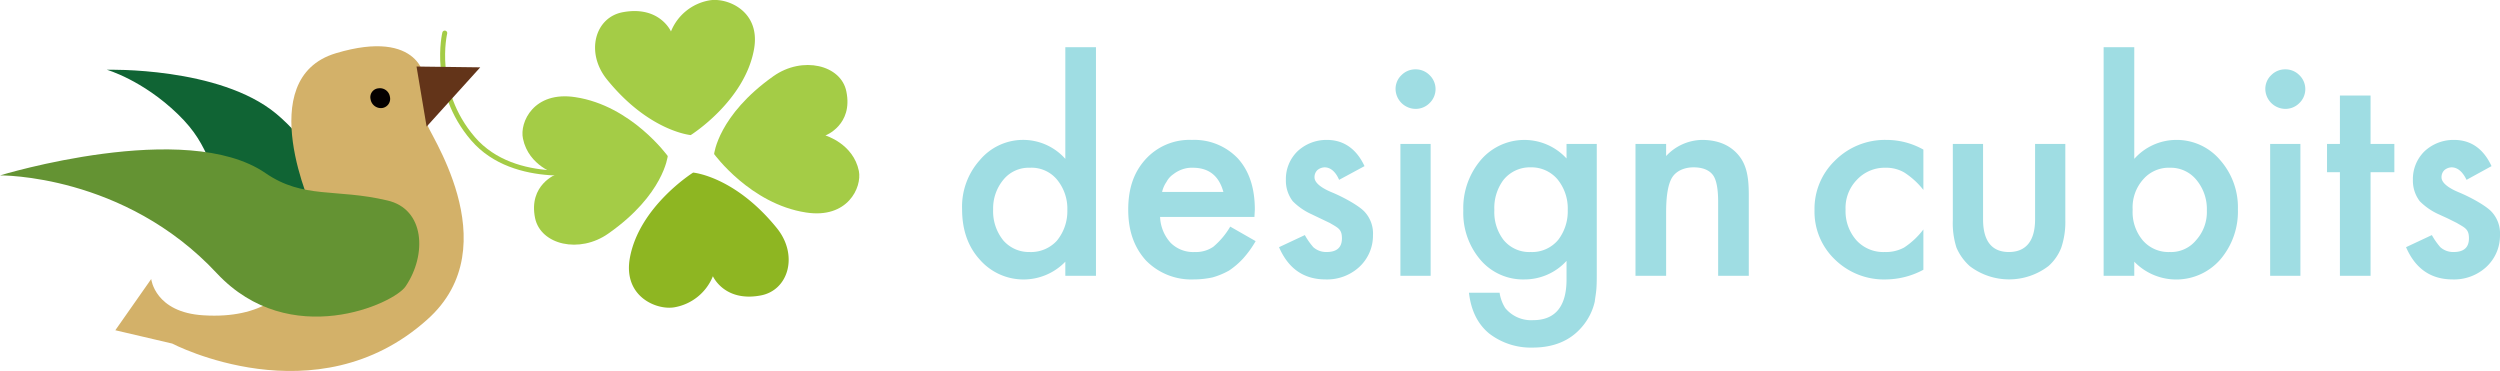 <svg xmlns="http://www.w3.org/2000/svg" width="620" height="92" viewBox="0 0 620 92">
  <defs>
    <style>
      .cls-1 {
        fill: #9fdde3;
      }

      .cls-2 {
        fill: none;
        stroke: #a4cc46;
        stroke-linecap: round;
        stroke-width: 1.23px;
      }

      .cls-3 {
        fill: #a4cc46;
      }

      .cls-4 {
        fill: #8eb622;
      }

      .cls-5 {
        fill: #106434;
      }

      .cls-5, .cls-6, .cls-7, .cls-8, .cls-9 {
        fill-rule: evenodd;
      }

      .cls-6 {
        fill: #d3b169;
      }

      .cls-7 {
        fill: #649333;
      }

      .cls-8 {
        fill: #040000;
      }

      .cls-9 {
        fill: #633419;
      }
    </style>
  </defs>
  <title>アセット 3</title>
  <g id="レイヤー_2" data-name="レイヤー 2">
    <g id="レイヤー_1-2" data-name="レイヤー 1">
      <g>
        <path class="cls-1" d="M264.2,11.7h7.6V68.4h-7.6V64.9a14.4,14.4,0,0,1-21.2-.5c-3-3.3-4.4-7.5-4.4-12.5A17.3,17.3,0,0,1,243,39.7a14,14,0,0,1,21.2-.3ZM246.3,51.9a11.5,11.5,0,0,0,2.5,7.7,8.4,8.4,0,0,0,6.5,2.9,8.7,8.7,0,0,0,6.8-2.8,11.5,11.5,0,0,0,2.6-7.6,11.3,11.3,0,0,0-2.6-7.6,8.2,8.2,0,0,0-6.7-2.9,8.1,8.1,0,0,0-6.5,2.9A11.1,11.1,0,0,0,246.3,51.9Z"/>
        <path class="cls-1" d="M311.1,53.8H287.7a10.1,10.1,0,0,0,2.6,6.4,7.9,7.9,0,0,0,6,2.3,7.6,7.6,0,0,0,4.6-1.3,19.2,19.2,0,0,0,4.2-5l6.3,3.6a25.1,25.1,0,0,1-3.1,4.3,19.3,19.3,0,0,1-3.5,3,18.6,18.6,0,0,1-4.1,1.7,22.6,22.6,0,0,1-4.7.5,15.7,15.7,0,0,1-11.8-4.7c-2.9-3.2-4.4-7.3-4.4-12.6s1.4-9.3,4.3-12.5a14.7,14.7,0,0,1,11.5-4.8A14.9,14.9,0,0,1,307,39.3c2.8,3.1,4.2,7.3,4.2,12.7Zm-7.7-6.2c-1.1-4-3.6-6-7.6-6a7.1,7.1,0,0,0-2.6.4,7.8,7.8,0,0,0-2.2,1.2,5.2,5.2,0,0,0-1.7,1.9,7.1,7.1,0,0,0-1.1,2.5Z"/>
        <path class="cls-1" d="M338.4,41.2l-6.3,3.4c-.9-2.1-2.2-3.1-3.6-3.1a2.9,2.9,0,0,0-1.8.7A2.4,2.4,0,0,0,326,44c0,1.2,1.4,2.5,4.3,3.7s6.7,3.3,8.1,4.8a7.9,7.9,0,0,1,2.1,5.8,10.6,10.6,0,0,1-3.5,8,11.8,11.8,0,0,1-8.2,3c-5.5,0-9.3-2.7-11.6-8l6.4-3a17.4,17.4,0,0,0,2.1,3,4.8,4.8,0,0,0,3.3,1.2c2.5,0,3.8-1.1,3.8-3.4s-1-2.6-3-3.8l-2.3-1.1-2.3-1.1a15.6,15.6,0,0,1-4.6-3.2,8.4,8.4,0,0,1-1.7-5.3,9.6,9.6,0,0,1,2.9-7.1,10.5,10.5,0,0,1,7.3-2.8C333.2,34.7,336.4,36.9,338.4,41.2Z"/>
        <path class="cls-1" d="M346.1,22.1a4.7,4.7,0,0,1,1.5-3.5,4.8,4.8,0,0,1,3.4-1.4,4.8,4.8,0,0,1,3.5,1.4,4.8,4.8,0,0,1,0,7,4.8,4.8,0,0,1-3.4,1.4,5,5,0,0,1-5-4.9Zm8.7,13.6V68.4h-7.5V35.7Z"/>
        <path class="cls-1" d="M396,67.6c0,1.5,0,2.9-.1,4.1s-.3,2.2-.4,3.1a14.5,14.5,0,0,1-3.2,6.3c-2.9,3.4-7,5.1-12.2,5.1a16.9,16.9,0,0,1-10.8-3.5c-2.9-2.4-4.5-5.8-5-10.1h7.6a9.8,9.8,0,0,0,1.4,3.8,8.3,8.3,0,0,0,6.9,3c5.5,0,8.3-3.4,8.3-10.1V64.7a14.1,14.1,0,0,1-10.4,4.6,13.9,13.9,0,0,1-10.9-4.8,17.9,17.9,0,0,1-4.3-12.3,18.4,18.4,0,0,1,4-12.1,14.2,14.2,0,0,1,21.6-.8V35.7H396Zm-7.2-15.5a11.4,11.4,0,0,0-2.6-7.7,8.5,8.5,0,0,0-6.6-2.9,8.4,8.4,0,0,0-6.8,3.2,11.6,11.6,0,0,0-2.2,7.4,11.3,11.3,0,0,0,2.2,7.3,8.2,8.2,0,0,0,6.8,3.1,8.4,8.4,0,0,0,6.9-3.1A11.6,11.6,0,0,0,388.8,52.1Z"/>
        <path class="cls-1" d="M405.6,35.7h7.6v3a12.4,12.4,0,0,1,8.9-4c3.8,0,6.8,1.2,8.9,3.6s2.7,5.4,2.7,10V68.4h-7.6V50.1c0-3.2-.4-5.5-1.3-6.7s-2.5-1.9-4.8-1.9-4.3.9-5.3,2.5-1.5,4.5-1.5,8.6V68.4h-7.6Z"/>
        <path class="cls-1" d="M477,37.1v10a19.4,19.4,0,0,0-4.7-4.3,8.9,8.9,0,0,0-4.7-1.2,9.4,9.4,0,0,0-7.1,3,10,10,0,0,0-2.8,7.4,10.9,10.9,0,0,0,2.7,7.6,9,9,0,0,0,7,2.9,9.5,9.5,0,0,0,4.8-1.1,19.1,19.1,0,0,0,4.8-4.5v10a20,20,0,0,1-9.2,2.4,17.4,17.4,0,0,1-12.7-4.9A16.4,16.4,0,0,1,450,52.1a16.6,16.6,0,0,1,5.1-12.3,17.5,17.5,0,0,1,12.7-5.1A18.6,18.6,0,0,1,477,37.1Z"/>
        <path class="cls-1" d="M491.8,35.7V54.4c0,5.4,2.2,8.1,6.4,8.1s6.5-2.7,6.5-8.1V35.7h7.5V54.6a19.9,19.9,0,0,1-1,6.8A11.7,11.7,0,0,1,508,66a16.1,16.1,0,0,1-19.5,0,13.1,13.1,0,0,1-3.3-4.6,19.9,19.9,0,0,1-.9-6.8V35.7Z"/>
        <path class="cls-1" d="M529.3,11.7V39.4a14,14,0,0,1,10.3-4.7,14.1,14.1,0,0,1,11,5A17.7,17.7,0,0,1,555,51.9a18.3,18.3,0,0,1-4.4,12.5,14.5,14.5,0,0,1-21.3.5v3.5h-7.6V11.7Zm18,40.5a11.3,11.3,0,0,0-2.6-7.6,8.2,8.2,0,0,0-6.5-3,8.4,8.4,0,0,0-6.7,2.9,10.4,10.4,0,0,0-2.6,7.5,10.9,10.9,0,0,0,2.5,7.6,8.4,8.4,0,0,0,6.7,2.9,8,8,0,0,0,6.5-2.9A10.4,10.4,0,0,0,547.3,52.2Z"/>
        <path class="cls-1" d="M561.8,22.1a4.7,4.7,0,0,1,1.5-3.5,4.8,4.8,0,0,1,3.4-1.4,4.8,4.8,0,0,1,3.5,1.4,4.8,4.8,0,0,1,0,7,4.8,4.8,0,0,1-3.4,1.4,5,5,0,0,1-5-4.9Zm8.7,13.6V68.4H563V35.7Z"/>
        <path class="cls-1" d="M587.9,42.7V68.4h-7.6V42.7h-3.2v-7h3.2v-12h7.6v12h5.9v7Z"/>
        <path class="cls-1" d="M617.9,41.2l-6.2,3.4c-1-2.1-2.3-3.1-3.7-3.1a2.9,2.9,0,0,0-1.8.7,2.4,2.4,0,0,0-.7,1.8c0,1.2,1.4,2.5,4.3,3.7s6.7,3.3,8.1,4.8a7.9,7.9,0,0,1,2.1,5.8,10.6,10.6,0,0,1-3.5,8,11.8,11.8,0,0,1-8.2,3c-5.5,0-9.3-2.7-11.6-8l6.4-3a17.4,17.4,0,0,0,2.1,3,4.8,4.8,0,0,0,3.3,1.2c2.5,0,3.8-1.1,3.8-3.4s-1-2.6-3-3.8l-2.2-1.1-2.4-1.1a15.6,15.6,0,0,1-4.6-3.2,8.4,8.4,0,0,1-1.7-5.3,9.6,9.6,0,0,1,2.9-7.1,10.5,10.5,0,0,1,7.3-2.8C612.8,34.7,615.9,36.9,617.9,41.2Z"/>
        <g>
          <path class="cls-2" d="M147.7,42.2s-20,4.3-30.4-7.8-7-26.2-7-26.2"/>
          <path class="cls-3" d="M171.3,33.5s13.4-8.4,15.7-21.3C188.7,2.7,180.3-.7,175.9.1a12.6,12.6,0,0,0-9.5,7.7S163.6,1.4,154.6,3c-7.1,1.2-9.5,10.1-4,16.8C161,32.6,171.3,33.5,171.3,33.5Z"/>
          <path class="cls-3" d="M177.1,38.2s9,12.4,22.8,14.5c10.3,1.6,13.9-6.2,13.1-10.3-1.4-6.8-8.3-8.8-8.3-8.8s6.9-2.6,5.2-10.9c-1.3-6.6-10.9-8.9-18.1-3.8C178.1,28.6,177.1,38.2,177.1,38.2Z"/>
          <path class="cls-4" d="M171.9,42.8S158.5,51.2,156.2,64c-1.7,9.6,6.7,13,11.1,12.2a12.6,12.6,0,0,0,9.5-7.7s2.8,6.4,11.7,4.8c7.1-1.2,9.6-10.1,4.1-16.8C182.2,43.7,171.9,42.8,171.9,42.8Z"/>
          <path class="cls-3" d="M165.6,38.7s-9-12.5-22.9-14.6c-10.3-1.6-13.9,6.2-13,10.3,1.4,6.8,8.3,8.8,8.3,8.8s-7,2.6-5.3,10.9c1.4,6.6,11,8.9,18.2,3.8C164.6,48.3,165.6,38.7,165.6,38.7Z"/>
        </g>
        <g>
          <path class="cls-5" d="M96.5,69.4s-23.7,2.7-36-14.2c-9.6-13.3-7.6-18.4-16.4-26.9s-17.6-11-17.6-11,27.9-.8,42,10.9S96.5,69.4,96.5,69.4Z"/>
          <path class="cls-6" d="M106,30.8c-1,.3,20.8,30-.1,48.5-27.5,24.6-63.2,5.9-63.2,5.9L28.6,81.9l8.9-12.7s.9,8.3,13,9C79.4,80,77.7,52.5,77.7,52.5s-15.4-33,5.6-39.3,22.6,6.6,21.6,6.9l10.7-2.9S107,30.5,106,30.8Z"/>
          <path class="cls-7" d="M96,49.7c9.4,2.1,9.9,13.5,4.6,21.3-2.8,4.3-28.7,16.1-46.8-3.2C30.8,43.1,0,43.5,0,43.5s46.1-14.1,65.8-.6C75.2,49.4,83.3,46.7,96,49.7Z"/>
          <path class="cls-8" d="M91.9,24.6a2.2,2.2,0,0,1,2-2.7A2.5,2.5,0,0,1,96.7,24a2.3,2.3,0,0,1-2,2.8A2.6,2.6,0,0,1,91.9,24.6Z"/>
          <polygon class="cls-9" points="103.3 16.5 119.1 16.7 105.8 31.4 103.3 16.5"/>
        </g>
      </g>
    </g>
  </g>
</svg>
